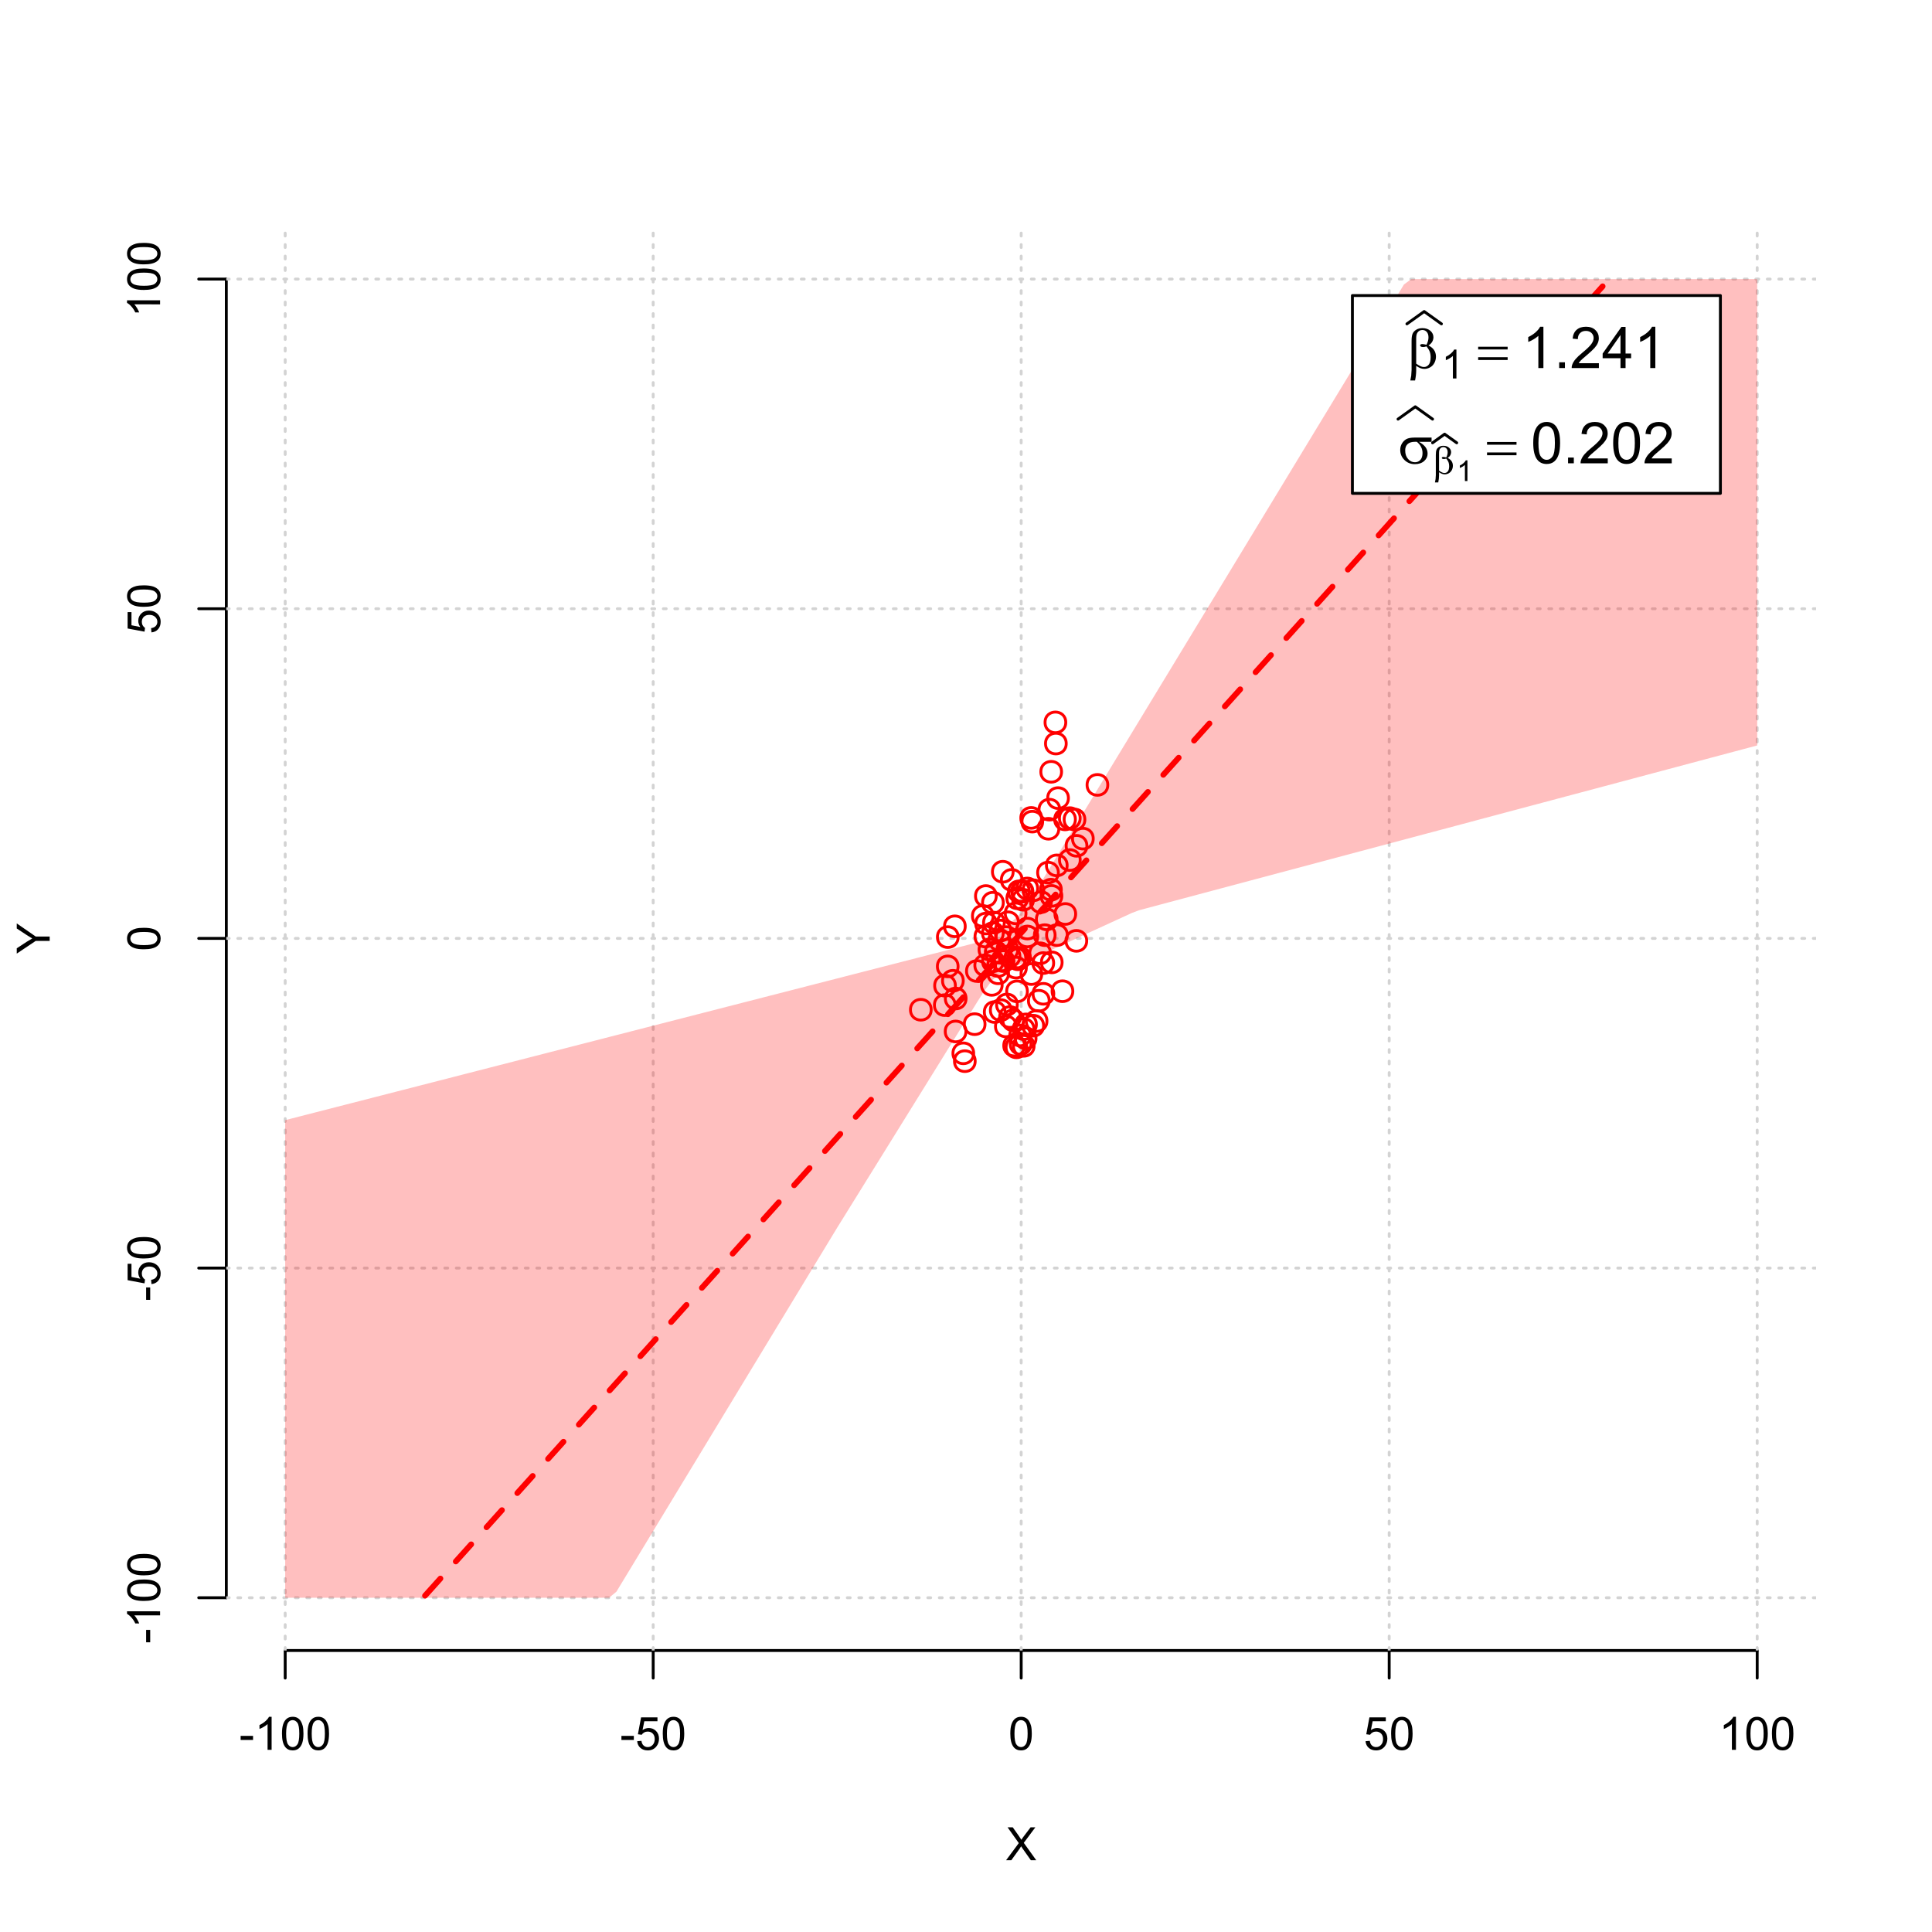 <?xml version="1.0" encoding="UTF-8"?>
<svg xmlns="http://www.w3.org/2000/svg" xmlns:xlink="http://www.w3.org/1999/xlink" width="504pt" height="504pt" viewBox="0 0 504 504" version="1.1">
<defs>
<g>
<symbol overflow="visible" id="glyph0-0">
<path style="stroke:none;" d="M 1.5 0 L 1.5 -7.5 L 7.5 -7.5 L 7.5 0 Z M 1.688 -0.188 L 7.312 -0.188 L 7.312 -7.312 L 1.688 -7.312 Z M 1.688 -0.188 "/>
</symbol>
<symbol overflow="visible" id="glyph0-1">
<path style="stroke:none;" d="M 0.055 0 L 3.375 -4.477 L 0.445 -8.59 L 1.797 -8.59 L 3.359 -6.387 C 3.68 -5.93 3.91 -5.578 4.047 -5.332 C 4.238 -5.645 4.465 -5.969 4.727 -6.312 L 6.457 -8.59 L 7.695 -8.59 L 4.676 -4.539 L 7.93 0 L 6.523 0 L 4.359 -3.062 C 4.238 -3.238 4.113 -3.43 3.984 -3.641 C 3.789 -3.324 3.652 -3.109 3.574 -2.992 L 1.418 0 Z M 0.055 0 "/>
</symbol>
<symbol overflow="visible" id="glyph0-2">
<path style="stroke:none;" d="M 0.383 -2.578 L 0.383 -3.641 L 3.621 -3.641 L 3.621 -2.578 Z M 0.383 -2.578 "/>
</symbol>
<symbol overflow="visible" id="glyph0-3">
<path style="stroke:none;" d="M 4.469 0 L 3.414 0 L 3.414 -6.719 C 3.16 -6.477 2.828 -6.234 2.414 -5.996 C 2 -5.75 1.629 -5.57 1.305 -5.449 L 1.305 -6.469 C 1.895 -6.742 2.41 -7.078 2.852 -7.477 C 3.293 -7.871 3.605 -8.254 3.789 -8.625 L 4.469 -8.625 Z M 4.469 0 "/>
</symbol>
<symbol overflow="visible" id="glyph0-4">
<path style="stroke:none;" d="M 0.5 -4.234 C 0.496 -5.246 0.602 -6.062 0.812 -6.688 C 1.02 -7.305 1.328 -7.785 1.742 -8.121 C 2.148 -8.457 2.668 -8.625 3.297 -8.625 C 3.758 -8.625 4.164 -8.531 4.512 -8.348 C 4.855 -8.16 5.141 -7.891 5.371 -7.543 C 5.594 -7.191 5.773 -6.766 5.906 -6.266 C 6.035 -5.762 6.098 -5.086 6.102 -4.234 C 6.098 -3.227 5.996 -2.414 5.789 -1.797 C 5.578 -1.176 5.266 -0.695 4.859 -0.359 C 4.445 -0.02 3.926 0.145 3.297 0.148 C 2.465 0.145 1.816 -0.148 1.348 -0.742 C 0.781 -1.457 0.496 -2.621 0.5 -4.234 Z M 1.582 -4.234 C 1.582 -2.824 1.746 -1.887 2.074 -1.418 C 2.402 -0.949 2.809 -0.715 3.297 -0.719 C 3.777 -0.715 4.184 -0.949 4.52 -1.422 C 4.848 -1.887 5.016 -2.824 5.016 -4.234 C 5.016 -5.648 4.848 -6.59 4.52 -7.055 C 4.184 -7.516 3.773 -7.746 3.289 -7.75 C 2.801 -7.746 2.414 -7.543 2.125 -7.137 C 1.762 -6.613 1.582 -5.645 1.582 -4.234 Z M 1.582 -4.234 "/>
</symbol>
<symbol overflow="visible" id="glyph0-5">
<path style="stroke:none;" d="M 0.5 -2.25 L 1.605 -2.344 C 1.684 -1.805 1.871 -1.398 2.176 -1.125 C 2.473 -0.852 2.836 -0.715 3.258 -0.719 C 3.766 -0.715 4.195 -0.906 4.547 -1.293 C 4.898 -1.672 5.074 -2.18 5.074 -2.82 C 5.074 -3.414 4.902 -3.891 4.566 -4.242 C 4.227 -4.59 3.785 -4.762 3.242 -4.766 C 2.898 -4.762 2.594 -4.684 2.32 -4.531 C 2.047 -4.375 1.832 -4.176 1.676 -3.93 L 0.688 -4.062 L 1.516 -8.473 L 5.789 -8.473 L 5.789 -7.465 L 2.359 -7.465 L 1.898 -5.156 C 2.414 -5.516 2.953 -5.695 3.523 -5.695 C 4.27 -5.695 4.902 -5.434 5.422 -4.914 C 5.934 -4.395 6.191 -3.727 6.195 -2.914 C 6.191 -2.133 5.965 -1.461 5.516 -0.898 C 4.961 -0.199 4.211 0.145 3.258 0.148 C 2.477 0.145 1.836 -0.07 1.344 -0.508 C 0.844 -0.941 0.562 -1.523 0.5 -2.25 Z M 0.5 -2.25 "/>
</symbol>
<symbol overflow="visible" id="glyph1-0">
<path style="stroke:none;" d="M 0 -1.5 L -7.5 -1.5 L -7.5 -7.5 L 0 -7.5 Z M -0.188 -1.688 L -0.188 -7.312 L -7.312 -7.312 L -7.312 -1.688 Z M -0.188 -1.688 "/>
</symbol>
<symbol overflow="visible" id="glyph1-1">
<path style="stroke:none;" d="M 0 -3.344 L -3.641 -3.348 L -8.59 -0.035 L -8.59 -1.418 L -6 -3.113 C -5.516 -3.422 -5.031 -3.715 -4.547 -3.984 C -4.992 -4.242 -5.496 -4.555 -6.062 -4.922 L -8.59 -6.586 L -8.59 -7.91 L -3.637 -4.484 L 0 -4.484 Z M 0 -3.344 "/>
</symbol>
<symbol overflow="visible" id="glyph1-2">
<path style="stroke:none;" d="M -2.578 -0.383 L -3.641 -0.383 L -3.641 -3.621 L -2.578 -3.621 Z M -2.578 -0.383 "/>
</symbol>
<symbol overflow="visible" id="glyph1-3">
<path style="stroke:none;" d="M 0 -4.469 L 0 -3.414 L -6.719 -3.418 C -6.477 -3.16 -6.234 -2.828 -5.996 -2.418 C -5.75 -2.004 -5.57 -1.633 -5.449 -1.309 L -6.469 -1.309 C -6.742 -1.895 -7.078 -2.41 -7.477 -2.852 C -7.871 -3.293 -8.254 -3.605 -8.625 -3.793 L -8.625 -4.473 Z M 0 -4.469 "/>
</symbol>
<symbol overflow="visible" id="glyph1-4">
<path style="stroke:none;" d="M -4.234 -0.5 C -5.246 -0.496 -6.062 -0.602 -6.688 -0.812 C -7.305 -1.02 -7.785 -1.328 -8.121 -1.742 C -8.457 -2.152 -8.625 -2.672 -8.625 -3.301 C -8.625 -3.758 -8.531 -4.164 -8.348 -4.512 C -8.16 -4.859 -7.891 -5.145 -7.543 -5.371 C -7.191 -5.594 -6.766 -5.773 -6.266 -5.906 C -5.762 -6.035 -5.086 -6.098 -4.234 -6.102 C -3.223 -6.098 -2.41 -5.996 -1.793 -5.789 C -1.176 -5.578 -0.695 -5.266 -0.359 -4.859 C -0.02 -4.445 0.145 -3.926 0.148 -3.297 C 0.145 -2.465 -0.148 -1.816 -0.742 -1.348 C -1.457 -0.781 -2.621 -0.496 -4.234 -0.5 Z M -4.234 -1.582 C -2.824 -1.582 -1.887 -1.746 -1.418 -2.074 C -0.949 -2.402 -0.715 -2.809 -0.719 -3.297 C -0.715 -3.777 -0.949 -4.184 -1.422 -4.52 C -1.887 -4.848 -2.824 -5.016 -4.234 -5.016 C -5.648 -5.016 -6.59 -4.848 -7.055 -4.52 C -7.516 -4.188 -7.746 -3.777 -7.75 -3.289 C -7.746 -2.801 -7.543 -2.414 -7.137 -2.129 C -6.613 -1.762 -5.645 -1.582 -4.234 -1.582 Z M -4.234 -1.582 "/>
</symbol>
<symbol overflow="visible" id="glyph1-5">
<path style="stroke:none;" d="M -2.25 -0.5 L -2.344 -1.605 C -1.805 -1.684 -1.398 -1.871 -1.125 -2.176 C -0.852 -2.473 -0.715 -2.836 -0.719 -3.258 C -0.715 -3.766 -0.906 -4.195 -1.293 -4.547 C -1.672 -4.898 -2.18 -5.074 -2.816 -5.074 C -3.414 -5.074 -3.891 -4.902 -4.242 -4.566 C -4.59 -4.227 -4.762 -3.785 -4.766 -3.242 C -4.762 -2.898 -4.684 -2.594 -4.531 -2.32 C -4.375 -2.047 -4.176 -1.832 -3.93 -1.676 L -4.062 -0.688 L -8.473 -1.52 L -8.473 -5.789 L -7.465 -5.789 L -7.465 -2.363 L -5.156 -1.898 C -5.516 -2.414 -5.695 -2.953 -5.695 -3.523 C -5.695 -4.27 -5.434 -4.902 -4.914 -5.422 C -4.395 -5.934 -3.727 -6.191 -2.91 -6.195 C -2.133 -6.191 -1.461 -5.965 -0.895 -5.516 C -0.199 -4.961 0.145 -4.211 0.148 -3.258 C 0.145 -2.477 -0.07 -1.836 -0.508 -1.344 C -0.941 -0.848 -1.523 -0.566 -2.25 -0.5 Z M -2.25 -0.5 "/>
</symbol>
<symbol overflow="visible" id="glyph2-0">
<path style="stroke:none;" d="M 0.754 0 L 0.754 -9.375 L 8.254 -9.375 L 8.254 0 Z M 0.988 -0.234 L 8.02 -0.234 L 8.02 -9.141 L 0.988 -9.141 Z M 0.988 -0.234 "/>
</symbol>
<symbol overflow="visible" id="glyph2-1">
<path style="stroke:none;" d="M 2.418 -0.57 L 2.418 0.668 C 2.414 1.457 2.316 2.312 2.125 3.238 L 0.887 3.238 C 1.016 2.629 1.094 2.215 1.121 2 C 1.18 1.312 1.211 0.812 1.215 0.5 L 1.215 -6.988 C 1.211 -7.859 1.297 -8.508 1.473 -8.93 C 1.645 -9.352 1.957 -9.703 2.41 -9.988 C 2.859 -10.27 3.402 -10.41 4.035 -10.414 C 4.906 -10.41 5.605 -10.176 6.129 -9.711 C 6.652 -9.238 6.914 -8.684 6.914 -8.043 C 6.914 -7.625 6.805 -7.23 6.594 -6.855 C 6.379 -6.48 6.051 -6.156 5.609 -5.891 C 6.914 -5.262 7.57 -4.289 7.574 -2.973 C 7.57 -2.383 7.434 -1.836 7.164 -1.332 C 6.887 -0.82 6.512 -0.434 6.035 -0.172 C 5.555 0.094 5.059 0.223 4.555 0.227 C 4.227 0.223 3.906 0.168 3.586 0.059 C 3.266 -0.051 2.875 -0.258 2.418 -0.57 Z M 2.418 -1.148 C 2.891 -0.816 3.305 -0.578 3.656 -0.434 C 3.918 -0.324 4.18 -0.27 4.445 -0.27 C 4.938 -0.27 5.352 -0.473 5.688 -0.879 C 6.02 -1.285 6.188 -1.93 6.188 -2.82 C 6.188 -3.375 6.105 -3.863 5.949 -4.281 C 5.785 -4.695 5.508 -5.152 5.113 -5.656 C 4.773 -5.539 4.484 -5.484 4.242 -5.484 C 3.945 -5.484 3.738 -5.527 3.621 -5.617 C 3.5 -5.703 3.438 -5.797 3.441 -5.902 C 3.438 -5.992 3.484 -6.078 3.578 -6.152 C 3.668 -6.223 3.816 -6.258 4.027 -6.262 C 4.262 -6.258 4.625 -6.195 5.113 -6.07 C 5.453 -6.75 5.625 -7.391 5.625 -8 C 5.625 -8.609 5.473 -9.086 5.172 -9.426 C 4.867 -9.758 4.492 -9.926 4.043 -9.93 C 3.477 -9.926 3.035 -9.688 2.727 -9.215 C 2.516 -8.895 2.414 -8.383 2.418 -7.684 Z M 2.418 -1.148 "/>
</symbol>
<symbol overflow="visible" id="glyph2-2">
<path style="stroke:none;" d="M 0.27 -5.559 L 7.961 -5.559 L 7.961 -4.848 L 0.27 -4.848 Z M 0.27 -2.828 L 7.961 -2.828 L 7.961 -2.102 L 0.27 -2.102 Z M 0.27 -2.828 "/>
</symbol>
<symbol overflow="visible" id="glyph2-3">
<path style="stroke:none;" d="M 8.746 -5.602 L 5.465 -5.602 C 6.199 -5.191 6.758 -4.734 7.141 -4.238 C 7.52 -3.738 7.711 -3.164 7.711 -2.512 C 7.711 -1.758 7.406 -1.113 6.801 -0.578 C 6.195 -0.043 5.387 0.223 4.371 0.227 C 3.301 0.223 2.398 -0.137 1.668 -0.863 C 0.934 -1.59 0.566 -2.469 0.57 -3.5 C 0.566 -4.117 0.723 -4.68 1.031 -5.184 C 1.336 -5.688 1.723 -6.066 2.199 -6.324 C 2.668 -6.578 3.391 -6.707 4.367 -6.711 L 8.746 -6.711 Z M 4.914 -5.602 C 4.707 -5.605 4.551 -5.605 4.445 -5.609 C 3.566 -5.605 2.918 -5.41 2.5 -5.023 C 2.074 -4.629 1.863 -4.078 1.867 -3.367 C 1.863 -2.434 2.113 -1.684 2.621 -1.117 C 3.121 -0.551 3.719 -0.27 4.41 -0.27 C 4.984 -0.27 5.457 -0.473 5.828 -0.887 C 6.199 -1.297 6.387 -1.895 6.387 -2.672 C 6.387 -3.797 5.895 -4.773 4.914 -5.602 Z M 4.914 -5.602 "/>
</symbol>
<symbol overflow="visible" id="glyph3-0">
<path style="stroke:none;" d="M 1.312 0 L 1.312 -6.562 L 6.562 -6.562 L 6.562 0 Z M 1.477 -0.164 L 6.398 -0.164 L 6.398 -6.398 L 1.477 -6.398 Z M 1.477 -0.164 "/>
</symbol>
<symbol overflow="visible" id="glyph3-1">
<path style="stroke:none;" d="M 3.91 0 L 2.988 0 L 2.988 -5.879 C 2.766 -5.664 2.473 -5.453 2.113 -5.242 C 1.75 -5.027 1.426 -4.871 1.145 -4.77 L 1.145 -5.66 C 1.656 -5.902 2.109 -6.195 2.496 -6.539 C 2.883 -6.883 3.156 -7.219 3.316 -7.547 L 3.91 -7.547 Z M 3.91 0 "/>
</symbol>
<symbol overflow="visible" id="glyph4-0">
<path style="stroke:none;" d="M 1.875 0 L 1.875 -9.375 L 9.375 -9.375 L 9.375 0 Z M 2.109 -0.234 L 9.141 -0.234 L 9.141 -9.141 L 2.109 -9.141 Z M 2.109 -0.234 "/>
</symbol>
<symbol overflow="visible" id="glyph4-1">
<path style="stroke:none;" d="M 5.59 0 L 4.27 0 L 4.27 -8.402 C 3.949 -8.098 3.531 -7.793 3.02 -7.492 C 2.504 -7.188 2.043 -6.961 1.633 -6.812 L 1.633 -8.086 C 2.367 -8.43 3.012 -8.848 3.566 -9.344 C 4.117 -9.836 4.508 -10.316 4.738 -10.781 L 5.59 -10.781 Z M 5.59 0 "/>
</symbol>
<symbol overflow="visible" id="glyph4-2">
<path style="stroke:none;" d="M 1.363 0 L 1.363 -1.5 L 2.863 -1.5 L 2.863 0 Z M 1.363 0 "/>
</symbol>
<symbol overflow="visible" id="glyph4-3">
<path style="stroke:none;" d="M 7.551 -1.266 L 7.551 0 L 0.453 0 C 0.438 -0.316 0.492 -0.621 0.609 -0.914 C 0.789 -1.398 1.078 -1.875 1.477 -2.344 C 1.875 -2.812 2.449 -3.352 3.199 -3.969 C 4.367 -4.922 5.156 -5.68 5.566 -6.242 C 5.973 -6.797 6.176 -7.328 6.18 -7.828 C 6.176 -8.352 5.988 -8.793 5.621 -9.152 C 5.246 -9.512 4.762 -9.691 4.16 -9.691 C 3.523 -9.691 3.016 -9.5 2.637 -9.117 C 2.254 -8.734 2.059 -8.207 2.059 -7.535 L 0.703 -7.676 C 0.797 -8.684 1.145 -9.453 1.75 -9.984 C 2.355 -10.516 3.168 -10.781 4.188 -10.781 C 5.215 -10.781 6.031 -10.492 6.633 -9.922 C 7.234 -9.348 7.535 -8.641 7.535 -7.801 C 7.535 -7.367 7.445 -6.945 7.27 -6.531 C 7.094 -6.113 6.801 -5.676 6.395 -5.223 C 5.984 -4.762 5.309 -4.133 4.367 -3.332 C 3.57 -2.664 3.062 -2.215 2.84 -1.98 C 2.613 -1.742 2.43 -1.504 2.285 -1.266 Z M 7.551 -1.266 "/>
</symbol>
<symbol overflow="visible" id="glyph4-4">
<path style="stroke:none;" d="M 4.848 0 L 4.848 -2.57 L 0.191 -2.57 L 0.191 -3.781 L 5.09 -10.738 L 6.168 -10.738 L 6.168 -3.781 L 7.617 -3.781 L 7.617 -2.57 L 6.168 -2.57 L 6.168 0 Z M 4.848 -3.781 L 4.848 -8.621 L 1.488 -3.781 Z M 4.848 -3.781 "/>
</symbol>
<symbol overflow="visible" id="glyph4-5">
<path style="stroke:none;" d="M 0.621 -5.297 C 0.621 -6.562 0.75 -7.582 1.012 -8.359 C 1.273 -9.133 1.664 -9.73 2.18 -10.152 C 2.695 -10.57 3.344 -10.781 4.125 -10.781 C 4.699 -10.781 5.203 -10.664 5.641 -10.434 C 6.074 -10.199 6.434 -9.863 6.715 -9.43 C 6.996 -8.988 7.219 -8.457 7.383 -7.832 C 7.543 -7.203 7.621 -6.359 7.625 -5.297 C 7.621 -4.035 7.492 -3.016 7.234 -2.246 C 6.973 -1.469 6.586 -0.871 6.074 -0.449 C 5.559 -0.027 4.91 0.18 4.125 0.184 C 3.086 0.18 2.27 -0.188 1.684 -0.93 C 0.973 -1.82 0.621 -3.277 0.621 -5.297 Z M 1.977 -5.297 C 1.973 -3.531 2.18 -2.355 2.594 -1.777 C 3.004 -1.191 3.516 -0.902 4.125 -0.902 C 4.727 -0.902 5.234 -1.195 5.648 -1.781 C 6.062 -2.367 6.27 -3.539 6.27 -5.297 C 6.27 -7.062 6.062 -8.234 5.648 -8.816 C 5.234 -9.398 4.719 -9.691 4.109 -9.691 C 3.5 -9.691 3.02 -9.434 2.66 -8.922 C 2.203 -8.262 1.973 -7.055 1.977 -5.297 Z M 1.977 -5.297 "/>
</symbol>
<symbol overflow="visible" id="glyph5-0">
<path style="stroke:none;" d="M 0.527 0 L 0.527 -6.562 L 5.777 -6.562 L 5.777 0 Z M 0.691 -0.164 L 5.613 -0.164 L 5.613 -6.398 L 0.691 -6.398 Z M 0.691 -0.164 "/>
</symbol>
<symbol overflow="visible" id="glyph5-1">
<path style="stroke:none;" d="M 1.691 -0.398 L 1.691 0.465 C 1.688 1.016 1.621 1.617 1.488 2.266 L 0.621 2.266 C 0.711 1.84 0.766 1.551 0.785 1.398 C 0.828 0.918 0.848 0.566 0.852 0.348 L 0.852 -4.891 C 0.848 -5.5 0.91 -5.953 1.031 -6.25 C 1.152 -6.543 1.371 -6.789 1.688 -6.992 C 2.004 -7.188 2.383 -7.289 2.824 -7.289 C 3.434 -7.289 3.922 -7.125 4.289 -6.797 C 4.656 -6.469 4.84 -6.078 4.84 -5.629 C 4.84 -5.336 4.766 -5.059 4.617 -4.801 C 4.469 -4.535 4.238 -4.309 3.926 -4.121 C 4.84 -3.68 5.297 -3 5.301 -2.082 C 5.297 -1.668 5.199 -1.285 5.012 -0.93 C 4.816 -0.574 4.555 -0.305 4.223 -0.117 C 3.887 0.066 3.543 0.156 3.188 0.16 C 2.957 0.156 2.73 0.117 2.508 0.039 C 2.281 -0.039 2.008 -0.184 1.691 -0.398 Z M 1.691 -0.805 C 2.02 -0.57 2.309 -0.402 2.559 -0.301 C 2.742 -0.223 2.926 -0.188 3.113 -0.191 C 3.453 -0.188 3.742 -0.328 3.98 -0.617 C 4.211 -0.898 4.328 -1.352 4.332 -1.973 C 4.328 -2.359 4.273 -2.699 4.164 -2.996 C 4.051 -3.285 3.855 -3.605 3.578 -3.957 C 3.34 -3.875 3.137 -3.836 2.969 -3.84 C 2.762 -3.836 2.617 -3.867 2.535 -3.93 C 2.449 -3.988 2.406 -4.055 2.41 -4.133 C 2.406 -4.195 2.441 -4.254 2.508 -4.305 C 2.57 -4.355 2.672 -4.383 2.82 -4.383 C 2.984 -4.383 3.238 -4.336 3.578 -4.25 C 3.816 -4.719 3.938 -5.168 3.938 -5.598 C 3.938 -6.027 3.828 -6.363 3.617 -6.598 C 3.402 -6.832 3.141 -6.949 2.828 -6.953 C 2.43 -6.949 2.121 -6.781 1.906 -6.449 C 1.758 -6.227 1.688 -5.871 1.691 -5.379 Z M 1.691 -0.805 "/>
</symbol>
<symbol overflow="visible" id="glyph6-0">
<path style="stroke:none;" d="M 0.938 0 L 0.938 -4.688 L 4.688 -4.688 L 4.688 0 Z M 1.055 -0.117 L 4.57 -0.117 L 4.57 -4.57 L 1.055 -4.57 Z M 1.055 -0.117 "/>
</symbol>
<symbol overflow="visible" id="glyph6-1">
<path style="stroke:none;" d="M 2.793 0 L 2.137 0 L 2.137 -4.199 C 1.977 -4.047 1.77 -3.895 1.512 -3.746 C 1.254 -3.59 1.02 -3.477 0.816 -3.406 L 0.816 -4.043 C 1.184 -4.215 1.508 -4.422 1.781 -4.672 C 2.055 -4.914 2.25 -5.156 2.371 -5.391 L 2.793 -5.391 Z M 2.793 0 "/>
</symbol>
</g>
<clipPath id="clip1">
  <path d="M 74 59.039 L 75 59.039 L 75 430.559 L 74 430.559 Z M 74 59.039 "/>
</clipPath>
<clipPath id="clip2">
  <path d="M 170 59.039 L 171 59.039 L 171 430.559 L 170 430.559 Z M 170 59.039 "/>
</clipPath>
<clipPath id="clip3">
  <path d="M 266 59.039 L 267 59.039 L 267 430.559 L 266 430.559 Z M 266 59.039 "/>
</clipPath>
<clipPath id="clip4">
  <path d="M 362 59.039 L 363 59.039 L 363 430.559 L 362 430.559 Z M 362 59.039 "/>
</clipPath>
<clipPath id="clip5">
  <path d="M 458 59.039 L 459 59.039 L 459 430.559 L 458 430.559 Z M 458 59.039 "/>
</clipPath>
<clipPath id="clip6">
  <path d="M 59.039 416 L 473.758 416 L 473.758 418 L 59.039 418 Z M 59.039 416 "/>
</clipPath>
<clipPath id="clip7">
  <path d="M 59.039 330 L 473.758 330 L 473.758 332 L 59.039 332 Z M 59.039 330 "/>
</clipPath>
<clipPath id="clip8">
  <path d="M 59.039 244 L 473.758 244 L 473.758 246 L 59.039 246 Z M 59.039 244 "/>
</clipPath>
<clipPath id="clip9">
  <path d="M 59.039 158 L 473.758 158 L 473.758 160 L 59.039 160 Z M 59.039 158 "/>
</clipPath>
<clipPath id="clip10">
  <path d="M 59.039 72 L 473.758 72 L 473.758 74 L 59.039 74 Z M 59.039 72 "/>
</clipPath>
</defs>
<g id="surface1741">
<rect x="0" y="0" width="504" height="504" style="fill:rgb(100%,100%,100%);fill-opacity:1;stroke:none;"/>
<g style="fill:rgb(0%,0%,0%);fill-opacity:1;">
  <use xlink:href="#glyph0-1" x="262.398" y="485.281"/>
</g>
<g style="fill:rgb(0%,0%,0%);fill-opacity:1;">
  <use xlink:href="#glyph1-1" x="12.961" y="248.801"/>
</g>
<path style="fill:none;stroke-width:0.75;stroke-linecap:round;stroke-linejoin:round;stroke:rgb(0%,0%,0%);stroke-opacity:1;stroke-miterlimit:10;" d="M 74.398 430.559 L 458.398 430.559 "/>
<path style="fill:none;stroke-width:0.75;stroke-linecap:round;stroke-linejoin:round;stroke:rgb(0%,0%,0%);stroke-opacity:1;stroke-miterlimit:10;" d="M 74.398 430.559 L 74.398 437.762 "/>
<path style="fill:none;stroke-width:0.75;stroke-linecap:round;stroke-linejoin:round;stroke:rgb(0%,0%,0%);stroke-opacity:1;stroke-miterlimit:10;" d="M 170.398 430.559 L 170.398 437.762 "/>
<path style="fill:none;stroke-width:0.75;stroke-linecap:round;stroke-linejoin:round;stroke:rgb(0%,0%,0%);stroke-opacity:1;stroke-miterlimit:10;" d="M 266.398 430.559 L 266.398 437.762 "/>
<path style="fill:none;stroke-width:0.75;stroke-linecap:round;stroke-linejoin:round;stroke:rgb(0%,0%,0%);stroke-opacity:1;stroke-miterlimit:10;" d="M 362.398 430.559 L 362.398 437.762 "/>
<path style="fill:none;stroke-width:0.75;stroke-linecap:round;stroke-linejoin:round;stroke:rgb(0%,0%,0%);stroke-opacity:1;stroke-miterlimit:10;" d="M 458.398 430.559 L 458.398 437.762 "/>
<g style="fill:rgb(0%,0%,0%);fill-opacity:1;">
  <use xlink:href="#glyph0-2" x="62.391" y="456.48"/>
  <use xlink:href="#glyph0-3" x="66.387" y="456.48"/>
  <use xlink:href="#glyph0-4" x="73.061" y="456.48"/>
  <use xlink:href="#glyph0-4" x="79.734" y="456.48"/>
</g>
<g style="fill:rgb(0%,0%,0%);fill-opacity:1;">
  <use xlink:href="#glyph0-2" x="161.727" y="456.48"/>
  <use xlink:href="#glyph0-5" x="165.723" y="456.48"/>
  <use xlink:href="#glyph0-4" x="172.396" y="456.48"/>
</g>
<g style="fill:rgb(0%,0%,0%);fill-opacity:1;">
  <use xlink:href="#glyph0-4" x="263.062" y="456.48"/>
</g>
<g style="fill:rgb(0%,0%,0%);fill-opacity:1;">
  <use xlink:href="#glyph0-5" x="355.727" y="456.48"/>
  <use xlink:href="#glyph0-4" x="362.4" y="456.48"/>
</g>
<g style="fill:rgb(0%,0%,0%);fill-opacity:1;">
  <use xlink:href="#glyph0-3" x="448.387" y="456.48"/>
  <use xlink:href="#glyph0-4" x="455.061" y="456.48"/>
  <use xlink:href="#glyph0-4" x="461.734" y="456.48"/>
</g>
<path style="fill:none;stroke-width:0.75;stroke-linecap:round;stroke-linejoin:round;stroke:rgb(0%,0%,0%);stroke-opacity:1;stroke-miterlimit:10;" d="M 59.039 416.801 L 59.039 72.801 "/>
<path style="fill:none;stroke-width:0.75;stroke-linecap:round;stroke-linejoin:round;stroke:rgb(0%,0%,0%);stroke-opacity:1;stroke-miterlimit:10;" d="M 59.039 416.801 L 51.84 416.801 "/>
<path style="fill:none;stroke-width:0.75;stroke-linecap:round;stroke-linejoin:round;stroke:rgb(0%,0%,0%);stroke-opacity:1;stroke-miterlimit:10;" d="M 59.039 330.801 L 51.84 330.801 "/>
<path style="fill:none;stroke-width:0.75;stroke-linecap:round;stroke-linejoin:round;stroke:rgb(0%,0%,0%);stroke-opacity:1;stroke-miterlimit:10;" d="M 59.039 244.801 L 51.84 244.801 "/>
<path style="fill:none;stroke-width:0.75;stroke-linecap:round;stroke-linejoin:round;stroke:rgb(0%,0%,0%);stroke-opacity:1;stroke-miterlimit:10;" d="M 59.039 158.801 L 51.84 158.801 "/>
<path style="fill:none;stroke-width:0.75;stroke-linecap:round;stroke-linejoin:round;stroke:rgb(0%,0%,0%);stroke-opacity:1;stroke-miterlimit:10;" d="M 59.039 72.801 L 51.84 72.801 "/>
<g style="fill:rgb(0%,0%,0%);fill-opacity:1;">
  <use xlink:href="#glyph1-2" x="41.762" y="428.809"/>
  <use xlink:href="#glyph1-3" x="41.762" y="424.812"/>
  <use xlink:href="#glyph1-4" x="41.762" y="418.139"/>
  <use xlink:href="#glyph1-4" x="41.762" y="411.465"/>
</g>
<g style="fill:rgb(0%,0%,0%);fill-opacity:1;">
  <use xlink:href="#glyph1-2" x="41.762" y="339.473"/>
  <use xlink:href="#glyph1-5" x="41.762" y="335.477"/>
  <use xlink:href="#glyph1-4" x="41.762" y="328.803"/>
</g>
<g style="fill:rgb(0%,0%,0%);fill-opacity:1;">
  <use xlink:href="#glyph1-4" x="41.762" y="248.137"/>
</g>
<g style="fill:rgb(0%,0%,0%);fill-opacity:1;">
  <use xlink:href="#glyph1-5" x="41.762" y="165.473"/>
  <use xlink:href="#glyph1-4" x="41.762" y="158.799"/>
</g>
<g style="fill:rgb(0%,0%,0%);fill-opacity:1;">
  <use xlink:href="#glyph1-3" x="41.762" y="82.812"/>
  <use xlink:href="#glyph1-4" x="41.762" y="76.139"/>
  <use xlink:href="#glyph1-4" x="41.762" y="69.465"/>
</g>
<g clip-path="url(#clip1)" clip-rule="nonzero">
<path style="fill:none;stroke-width:0.75;stroke-linecap:round;stroke-linejoin:round;stroke:rgb(82.745%,82.745%,82.745%);stroke-opacity:1;stroke-dasharray:0.75,2.25;stroke-miterlimit:10;" d="M 74.398 430.559 L 74.398 59.039 "/>
</g>
<g clip-path="url(#clip2)" clip-rule="nonzero">
<path style="fill:none;stroke-width:0.75;stroke-linecap:round;stroke-linejoin:round;stroke:rgb(82.745%,82.745%,82.745%);stroke-opacity:1;stroke-dasharray:0.75,2.25;stroke-miterlimit:10;" d="M 170.398 430.559 L 170.398 59.039 "/>
</g>
<g clip-path="url(#clip3)" clip-rule="nonzero">
<path style="fill:none;stroke-width:0.75;stroke-linecap:round;stroke-linejoin:round;stroke:rgb(82.745%,82.745%,82.745%);stroke-opacity:1;stroke-dasharray:0.75,2.25;stroke-miterlimit:10;" d="M 266.398 430.559 L 266.398 59.039 "/>
</g>
<g clip-path="url(#clip4)" clip-rule="nonzero">
<path style="fill:none;stroke-width:0.75;stroke-linecap:round;stroke-linejoin:round;stroke:rgb(82.745%,82.745%,82.745%);stroke-opacity:1;stroke-dasharray:0.75,2.25;stroke-miterlimit:10;" d="M 362.398 430.559 L 362.398 59.039 "/>
</g>
<g clip-path="url(#clip5)" clip-rule="nonzero">
<path style="fill:none;stroke-width:0.75;stroke-linecap:round;stroke-linejoin:round;stroke:rgb(82.745%,82.745%,82.745%);stroke-opacity:1;stroke-dasharray:0.75,2.25;stroke-miterlimit:10;" d="M 458.398 430.559 L 458.398 59.039 "/>
</g>
<g clip-path="url(#clip6)" clip-rule="nonzero">
<path style="fill:none;stroke-width:0.75;stroke-linecap:round;stroke-linejoin:round;stroke:rgb(82.745%,82.745%,82.745%);stroke-opacity:1;stroke-dasharray:0.75,2.25;stroke-miterlimit:10;" d="M 59.039 416.801 L 473.762 416.801 "/>
</g>
<g clip-path="url(#clip7)" clip-rule="nonzero">
<path style="fill:none;stroke-width:0.75;stroke-linecap:round;stroke-linejoin:round;stroke:rgb(82.745%,82.745%,82.745%);stroke-opacity:1;stroke-dasharray:0.75,2.25;stroke-miterlimit:10;" d="M 59.039 330.801 L 473.762 330.801 "/>
</g>
<g clip-path="url(#clip8)" clip-rule="nonzero">
<path style="fill:none;stroke-width:0.75;stroke-linecap:round;stroke-linejoin:round;stroke:rgb(82.745%,82.745%,82.745%);stroke-opacity:1;stroke-dasharray:0.75,2.25;stroke-miterlimit:10;" d="M 59.039 244.801 L 473.762 244.801 "/>
</g>
<g clip-path="url(#clip9)" clip-rule="nonzero">
<path style="fill:none;stroke-width:0.75;stroke-linecap:round;stroke-linejoin:round;stroke:rgb(82.745%,82.745%,82.745%);stroke-opacity:1;stroke-dasharray:0.75,2.25;stroke-miterlimit:10;" d="M 59.039 158.801 L 473.762 158.801 "/>
</g>
<g clip-path="url(#clip10)" clip-rule="nonzero">
<path style="fill:none;stroke-width:0.75;stroke-linecap:round;stroke-linejoin:round;stroke:rgb(82.745%,82.745%,82.745%);stroke-opacity:1;stroke-dasharray:0.75,2.25;stroke-miterlimit:10;" d="M 59.039 72.801 L 473.762 72.801 "/>
</g>
<path style=" stroke:none;fill-rule:nonzero;fill:rgb(100%,0%,0%);fill-opacity:0.251;" d="M 74.398 341.508 L 74.398 292.215 L 76.32 291.723 L 78.238 291.227 L 80.16 290.734 L 82.078 290.242 L 85.922 289.258 L 87.84 288.762 L 89.762 288.27 L 91.68 287.777 L 93.602 287.285 L 95.52 286.793 L 97.441 286.297 L 99.359 285.805 L 101.281 285.312 L 103.199 284.82 L 105.121 284.328 L 107.039 283.836 L 108.961 283.34 L 110.879 282.848 L 112.801 282.355 L 114.719 281.863 L 116.641 281.371 L 118.559 280.875 L 120.48 280.383 L 122.398 279.891 L 124.32 279.398 L 126.238 278.906 L 128.16 278.41 L 130.078 277.918 L 133.922 276.934 L 135.84 276.441 L 137.762 275.949 L 139.68 275.453 L 141.602 274.961 L 143.52 274.469 L 145.441 273.977 L 147.359 273.484 L 149.281 272.988 L 151.199 272.496 L 153.121 272.004 L 155.039 271.512 L 156.961 271.02 L 158.879 270.523 L 160.801 270.031 L 162.719 269.539 L 164.641 269.047 L 166.559 268.555 L 168.48 268.062 L 170.398 267.566 L 172.32 267.074 L 174.238 266.582 L 176.16 266.09 L 178.078 265.598 L 180 265.102 L 181.922 264.609 L 183.84 264.117 L 185.762 263.625 L 187.68 263.133 L 189.602 262.637 L 191.52 262.145 L 193.441 261.652 L 195.359 261.16 L 197.281 260.668 L 199.199 260.172 L 201.121 259.68 L 203.039 259.188 L 204.961 258.695 L 206.879 258.203 L 208.801 257.711 L 210.719 257.215 L 212.641 256.723 L 214.559 256.23 L 216.48 255.738 L 218.398 255.246 L 220.32 254.75 L 222.238 254.258 L 224.16 253.766 L 226.078 253.273 L 228 252.781 L 229.922 252.285 L 231.84 251.793 L 233.762 251.301 L 235.68 250.809 L 237.602 250.316 L 239.52 249.824 L 241.441 249.328 L 243.359 248.836 L 245.281 248.344 L 247.199 247.852 L 249.121 247.359 L 251.039 246.863 L 252.961 246.371 L 254.879 245.879 L 256.801 245.387 L 258.719 244.379 L 260.641 243.109 L 262.559 241.668 L 264.48 239.965 L 266.398 238.133 L 268.32 235.301 L 270.238 232.398 L 272.16 229.234 L 274.078 226.07 L 276 222.906 L 277.922 219.746 L 279.84 216.582 L 281.762 213.418 L 283.68 210.254 L 285.602 207.09 L 287.52 203.926 L 289.441 200.762 L 291.359 197.602 L 293.281 194.438 L 295.199 191.273 L 297.121 188.109 L 299.039 184.945 L 300.961 181.781 L 302.879 178.617 L 304.801 175.457 L 306.719 172.293 L 308.641 169.129 L 310.559 165.965 L 312.48 162.801 L 314.398 159.637 L 316.32 156.473 L 318.238 153.312 L 320.16 150.148 L 322.078 146.984 L 325.922 140.656 L 327.84 137.492 L 329.762 134.328 L 331.68 131.168 L 333.602 128.004 L 335.52 124.84 L 337.441 121.676 L 339.359 118.512 L 341.281 115.348 L 343.199 112.184 L 345.121 109.023 L 347.039 105.859 L 348.961 102.695 L 350.879 99.531 L 352.801 96.367 L 354.719 93.203 L 356.641 90.039 L 358.559 86.879 L 360.48 83.715 L 362.398 80.551 L 364.32 77.387 L 366.238 74.223 L 368.16 72.801 L 458.398 72.801 L 458.398 194.465 L 456.48 194.977 L 454.559 195.488 L 452.641 196 L 450.719 196.512 L 448.801 197.023 L 446.879 197.535 L 444.961 198.047 L 443.039 198.559 L 441.121 199.07 L 439.199 199.582 L 437.281 200.094 L 435.359 200.605 L 433.441 201.117 L 431.52 201.629 L 429.602 202.141 L 427.68 202.652 L 425.762 203.168 L 423.84 203.68 L 421.922 204.191 L 418.078 205.215 L 416.16 205.727 L 414.238 206.238 L 412.32 206.75 L 410.398 207.262 L 408.48 207.773 L 406.559 208.285 L 404.641 208.797 L 402.719 209.309 L 400.801 209.82 L 398.879 210.332 L 396.961 210.844 L 395.039 211.355 L 393.121 211.867 L 391.199 212.379 L 389.281 212.891 L 387.359 213.402 L 385.441 213.914 L 383.52 214.43 L 381.602 214.941 L 379.68 215.453 L 377.762 215.965 L 375.84 216.477 L 373.922 216.988 L 370.078 218.012 L 368.16 218.523 L 366.238 219.035 L 364.32 219.547 L 362.398 220.059 L 360.48 220.57 L 358.559 221.082 L 356.641 221.594 L 354.719 222.105 L 352.801 222.617 L 350.879 223.129 L 348.961 223.641 L 347.039 224.152 L 345.121 224.664 L 343.199 225.176 L 341.281 225.691 L 339.359 226.203 L 337.441 226.715 L 335.52 227.227 L 333.602 227.738 L 331.68 228.25 L 329.762 228.762 L 327.84 229.273 L 325.922 229.785 L 322.078 230.809 L 320.16 231.32 L 318.238 231.832 L 316.32 232.344 L 314.398 232.855 L 312.48 233.367 L 310.559 233.879 L 308.641 234.391 L 306.719 234.902 L 304.801 235.414 L 302.879 235.926 L 300.961 236.438 L 299.039 236.953 L 297.121 237.465 L 295.199 238.195 L 293.281 239.078 L 291.359 239.957 L 289.441 240.84 L 287.52 241.723 L 285.602 242.602 L 283.68 243.484 L 281.762 244.367 L 279.84 245.246 L 277.922 246.129 L 276 247.008 L 274.078 247.891 L 272.16 248.773 L 270.238 249.652 L 268.32 250.535 L 266.398 251.418 L 264.48 252.297 L 262.559 253.18 L 260.641 254.062 L 258.719 255.84 L 256.801 258.438 L 254.879 261.461 L 252.961 264.559 L 251.039 267.652 L 249.121 270.746 L 247.199 273.84 L 245.281 276.934 L 243.359 280.031 L 241.441 283.125 L 239.52 286.219 L 237.602 289.312 L 235.68 292.406 L 233.762 295.504 L 231.84 298.598 L 229.922 301.691 L 226.078 307.879 L 224.16 310.977 L 222.238 314.07 L 220.32 317.164 L 218.398 320.258 L 216.48 323.418 L 214.559 326.586 L 212.641 329.75 L 210.719 332.918 L 208.801 336.082 L 206.879 339.25 L 204.961 342.414 L 203.039 345.578 L 201.121 348.746 L 199.199 351.91 L 197.281 355.078 L 195.359 358.242 L 193.441 361.406 L 191.52 364.574 L 189.602 367.738 L 187.68 370.906 L 185.762 374.07 L 183.84 377.238 L 181.922 380.402 L 180 383.566 L 178.078 386.734 L 176.16 389.898 L 174.238 393.066 L 172.32 396.23 L 170.398 399.398 L 168.48 402.562 L 166.559 405.727 L 164.641 408.895 L 162.719 412.059 L 160.801 415.227 L 158.879 416.801 L 74.398 416.801 Z M 74.398 341.508 "/>
<path style="fill:none;stroke-width:0.75;stroke-linecap:round;stroke-linejoin:round;stroke:rgb(100%,0%,0%);stroke-opacity:1;stroke-miterlimit:10;" d="M 281.797 224.359 C 281.797 227.961 276.395 227.961 276.395 224.359 C 276.395 220.762 281.797 220.762 281.797 224.359 "/>
<path style="fill:none;stroke-width:0.75;stroke-linecap:round;stroke-linejoin:round;stroke:rgb(100%,0%,0%);stroke-opacity:1;stroke-miterlimit:10;" d="M 268.953 272.34 C 268.953 275.938 263.551 275.938 263.551 272.34 C 263.551 268.738 268.953 268.738 268.953 272.34 "/>
<path style="fill:none;stroke-width:0.75;stroke-linecap:round;stroke-linejoin:round;stroke:rgb(100%,0%,0%);stroke-opacity:1;stroke-miterlimit:10;" d="M 268.078 234.328 C 268.078 237.93 262.68 237.93 262.68 234.328 C 262.68 230.73 268.078 230.73 268.078 234.328 "/>
<path style="fill:none;stroke-width:0.75;stroke-linecap:round;stroke-linejoin:round;stroke:rgb(100%,0%,0%);stroke-opacity:1;stroke-miterlimit:10;" d="M 270.68 231.777 C 270.68 235.379 265.277 235.379 265.277 231.777 C 265.277 228.176 270.68 228.176 270.68 231.777 "/>
<path style="fill:none;stroke-width:0.75;stroke-linecap:round;stroke-linejoin:round;stroke:rgb(100%,0%,0%);stroke-opacity:1;stroke-miterlimit:10;" d="M 264.301 227.414 C 264.301 231.016 258.902 231.016 258.902 227.414 C 258.902 223.812 264.301 223.812 264.301 227.414 "/>
<path style="fill:none;stroke-width:0.75;stroke-linecap:round;stroke-linejoin:round;stroke:rgb(100%,0%,0%);stroke-opacity:1;stroke-miterlimit:10;" d="M 265.246 244.453 C 265.246 248.055 259.848 248.055 259.848 244.453 C 259.848 240.852 265.246 240.852 265.246 244.453 "/>
<path style="fill:none;stroke-width:0.75;stroke-linecap:round;stroke-linejoin:round;stroke:rgb(100%,0%,0%);stroke-opacity:1;stroke-miterlimit:10;" d="M 274.863 251.234 C 274.863 254.836 269.461 254.836 269.461 251.234 C 269.461 247.637 274.863 247.637 274.863 251.234 "/>
<path style="fill:none;stroke-width:0.75;stroke-linecap:round;stroke-linejoin:round;stroke:rgb(100%,0%,0%);stroke-opacity:1;stroke-miterlimit:10;" d="M 263.094 253.906 C 263.094 257.508 257.695 257.508 257.695 253.906 C 257.695 250.309 263.094 250.309 263.094 253.906 "/>
<path style="fill:none;stroke-width:0.75;stroke-linecap:round;stroke-linejoin:round;stroke:rgb(100%,0%,0%);stroke-opacity:1;stroke-miterlimit:10;" d="M 275.242 243.953 C 275.242 247.555 269.844 247.555 269.844 243.953 C 269.844 240.352 275.242 240.352 275.242 243.953 "/>
<path style="fill:none;stroke-width:0.75;stroke-linecap:round;stroke-linejoin:round;stroke:rgb(100%,0%,0%);stroke-opacity:1;stroke-miterlimit:10;" d="M 283.535 220.645 C 283.535 224.246 278.133 224.246 278.133 220.645 C 278.133 217.043 283.535 217.043 283.535 220.645 "/>
<path style="fill:none;stroke-width:0.75;stroke-linecap:round;stroke-linejoin:round;stroke:rgb(100%,0%,0%);stroke-opacity:1;stroke-miterlimit:10;" d="M 259.711 251.809 C 259.711 255.41 254.309 255.41 254.309 251.809 C 254.309 248.211 259.711 248.211 259.711 251.809 "/>
<path style="fill:none;stroke-width:0.75;stroke-linecap:round;stroke-linejoin:round;stroke:rgb(100%,0%,0%);stroke-opacity:1;stroke-miterlimit:10;" d="M 264.168 250.535 C 264.168 254.137 258.77 254.137 258.77 250.535 C 258.77 246.938 264.168 246.938 264.168 250.535 "/>
<path style="fill:none;stroke-width:0.75;stroke-linecap:round;stroke-linejoin:round;stroke:rgb(100%,0%,0%);stroke-opacity:1;stroke-miterlimit:10;" d="M 266.633 229.543 C 266.633 233.141 261.23 233.141 261.23 229.543 C 261.23 225.941 266.633 225.941 266.633 229.543 "/>
<path style="fill:none;stroke-width:0.75;stroke-linecap:round;stroke-linejoin:round;stroke:rgb(100%,0%,0%);stroke-opacity:1;stroke-miterlimit:10;" d="M 274.043 248.676 C 274.043 252.277 268.645 252.277 268.645 248.676 C 268.645 245.078 274.043 245.078 274.043 248.676 "/>
<path style="fill:none;stroke-width:0.75;stroke-linecap:round;stroke-linejoin:round;stroke:rgb(100%,0%,0%);stroke-opacity:1;stroke-miterlimit:10;" d="M 259.758 244.324 C 259.758 247.922 254.355 247.922 254.355 244.324 C 254.355 240.723 259.758 240.723 259.758 244.324 "/>
<path style="fill:none;stroke-width:0.75;stroke-linecap:round;stroke-linejoin:round;stroke:rgb(100%,0%,0%);stroke-opacity:1;stroke-miterlimit:10;" d="M 279.863 258.574 C 279.863 262.176 274.465 262.176 274.465 258.574 C 274.465 254.977 279.863 254.977 279.863 258.574 "/>
<path style="fill:none;stroke-width:0.75;stroke-linecap:round;stroke-linejoin:round;stroke:rgb(100%,0%,0%);stroke-opacity:1;stroke-miterlimit:10;" d="M 267.258 272.758 C 267.258 276.359 261.855 276.359 261.855 272.758 C 261.855 269.16 267.258 269.16 267.258 272.758 "/>
<path style="fill:none;stroke-width:0.75;stroke-linecap:round;stroke-linejoin:round;stroke:rgb(100%,0%,0%);stroke-opacity:1;stroke-miterlimit:10;" d="M 270.355 267.234 C 270.355 270.836 264.957 270.836 264.957 267.234 C 264.957 263.637 270.355 263.637 270.355 267.234 "/>
<path style="fill:none;stroke-width:0.75;stroke-linecap:round;stroke-linejoin:round;stroke:rgb(100%,0%,0%);stroke-opacity:1;stroke-miterlimit:10;" d="M 262.453 248.348 C 262.453 251.945 257.055 251.945 257.055 248.348 C 257.055 244.746 262.453 244.746 262.453 248.348 "/>
<path style="fill:none;stroke-width:0.75;stroke-linecap:round;stroke-linejoin:round;stroke:rgb(100%,0%,0%);stroke-opacity:1;stroke-miterlimit:10;" d="M 260.812 247.715 C 260.812 251.316 255.41 251.316 255.41 247.715 C 255.41 244.113 260.812 244.113 260.812 247.715 "/>
<path style="fill:none;stroke-width:0.75;stroke-linecap:round;stroke-linejoin:round;stroke:rgb(100%,0%,0%);stroke-opacity:1;stroke-miterlimit:10;" d="M 268.512 232.527 C 268.512 236.125 263.113 236.125 263.113 232.527 C 263.113 228.926 268.512 228.926 268.512 232.527 "/>
<path style="fill:none;stroke-width:0.75;stroke-linecap:round;stroke-linejoin:round;stroke:rgb(100%,0%,0%);stroke-opacity:1;stroke-miterlimit:10;" d="M 251.801 241.648 C 251.801 245.246 246.398 245.246 246.398 241.648 C 246.398 238.047 251.801 238.047 251.801 241.648 "/>
<path style="fill:none;stroke-width:0.75;stroke-linecap:round;stroke-linejoin:round;stroke:rgb(100%,0%,0%);stroke-opacity:1;stroke-miterlimit:10;" d="M 267.855 273.215 C 267.855 276.816 262.457 276.816 262.457 273.215 C 262.457 269.613 267.855 269.613 267.855 273.215 "/>
<path style="fill:none;stroke-width:0.75;stroke-linecap:round;stroke-linejoin:round;stroke:rgb(100%,0%,0%);stroke-opacity:1;stroke-miterlimit:10;" d="M 270.711 244.297 C 270.711 247.895 265.309 247.895 265.309 244.297 C 265.309 240.695 270.711 240.695 270.711 244.297 "/>
<path style="fill:none;stroke-width:0.75;stroke-linecap:round;stroke-linejoin:round;stroke:rgb(100%,0%,0%);stroke-opacity:1;stroke-miterlimit:10;" d="M 276.211 216.199 C 276.211 219.797 270.809 219.797 270.809 216.199 C 270.809 212.598 276.211 212.598 276.211 216.199 "/>
<path style="fill:none;stroke-width:0.75;stroke-linecap:round;stroke-linejoin:round;stroke:rgb(100%,0%,0%);stroke-opacity:1;stroke-miterlimit:10;" d="M 267.648 238.27 C 267.648 241.871 262.246 241.871 262.246 238.27 C 262.246 234.672 267.648 234.672 267.648 238.27 "/>
<path style="fill:none;stroke-width:0.75;stroke-linecap:round;stroke-linejoin:round;stroke:rgb(100%,0%,0%);stroke-opacity:1;stroke-miterlimit:10;" d="M 261.984 240.68 C 261.984 244.277 256.586 244.277 256.586 240.68 C 256.586 237.078 261.984 237.078 261.984 240.68 "/>
<path style="fill:none;stroke-width:0.75;stroke-linecap:round;stroke-linejoin:round;stroke:rgb(100%,0%,0%);stroke-opacity:1;stroke-miterlimit:10;" d="M 272.289 232.246 C 272.289 235.844 266.891 235.844 266.891 232.246 C 266.891 228.645 272.289 228.645 272.289 232.246 "/>
<path style="fill:none;stroke-width:0.75;stroke-linecap:round;stroke-linejoin:round;stroke:rgb(100%,0%,0%);stroke-opacity:1;stroke-miterlimit:10;" d="M 274.895 259.254 C 274.895 262.852 269.492 262.852 269.492 259.254 C 269.492 255.652 274.895 255.652 274.895 259.254 "/>
<path style="fill:none;stroke-width:0.75;stroke-linecap:round;stroke-linejoin:round;stroke:rgb(100%,0%,0%);stroke-opacity:1;stroke-miterlimit:10;" d="M 249.949 244.457 C 249.949 248.059 244.551 248.059 244.551 244.457 C 244.551 240.859 249.949 240.859 249.949 244.457 "/>
<path style="fill:none;stroke-width:0.75;stroke-linecap:round;stroke-linejoin:round;stroke:rgb(100%,0%,0%);stroke-opacity:1;stroke-miterlimit:10;" d="M 274.254 235.34 C 274.254 238.938 268.852 238.938 268.852 235.34 C 268.852 231.738 274.254 231.738 274.254 235.34 "/>
<path style="fill:none;stroke-width:0.75;stroke-linecap:round;stroke-linejoin:round;stroke:rgb(100%,0%,0%);stroke-opacity:1;stroke-miterlimit:10;" d="M 264.508 250.715 C 264.508 254.316 259.109 254.316 259.109 250.715 C 259.109 247.113 264.508 247.113 264.508 250.715 "/>
<path style="fill:none;stroke-width:0.75;stroke-linecap:round;stroke-linejoin:round;stroke:rgb(100%,0%,0%);stroke-opacity:1;stroke-miterlimit:10;" d="M 265.094 267.754 C 265.094 271.352 259.695 271.352 259.695 267.754 C 259.695 264.152 265.094 264.152 265.094 267.754 "/>
<path style="fill:none;stroke-width:0.75;stroke-linecap:round;stroke-linejoin:round;stroke:rgb(100%,0%,0%);stroke-opacity:1;stroke-miterlimit:10;" d="M 273.117 266.348 C 273.117 269.949 267.715 269.949 267.715 266.348 C 267.715 262.75 273.117 262.75 273.117 266.348 "/>
<path style="fill:none;stroke-width:0.75;stroke-linecap:round;stroke-linejoin:round;stroke:rgb(100%,0%,0%);stroke-opacity:1;stroke-miterlimit:10;" d="M 269.602 234.719 C 269.602 238.316 264.203 238.316 264.203 234.719 C 264.203 231.117 269.602 231.117 269.602 234.719 "/>
<path style="fill:none;stroke-width:0.75;stroke-linecap:round;stroke-linejoin:round;stroke:rgb(100%,0%,0%);stroke-opacity:1;stroke-miterlimit:10;" d="M 259.086 238.949 C 259.086 242.551 253.688 242.551 253.688 238.949 C 253.688 235.352 259.086 235.352 259.086 238.949 "/>
<path style="fill:none;stroke-width:0.75;stroke-linecap:round;stroke-linejoin:round;stroke:rgb(100%,0%,0%);stroke-opacity:1;stroke-miterlimit:10;" d="M 252.012 260.477 C 252.012 264.078 246.613 264.078 246.613 260.477 C 246.613 256.879 252.012 256.879 252.012 260.477 "/>
<path style="fill:none;stroke-width:0.75;stroke-linecap:round;stroke-linejoin:round;stroke:rgb(100%,0%,0%);stroke-opacity:1;stroke-miterlimit:10;" d="M 271.754 254.102 C 271.754 257.703 266.355 257.703 266.355 254.102 C 266.355 250.504 271.754 250.504 271.754 254.102 "/>
<path style="fill:none;stroke-width:0.75;stroke-linecap:round;stroke-linejoin:round;stroke:rgb(100%,0%,0%);stroke-opacity:1;stroke-miterlimit:10;" d="M 268.238 250.246 C 268.238 253.848 262.84 253.848 262.84 250.246 C 262.84 246.648 268.238 246.648 268.238 250.246 "/>
<path style="fill:none;stroke-width:0.75;stroke-linecap:round;stroke-linejoin:round;stroke:rgb(100%,0%,0%);stroke-opacity:1;stroke-miterlimit:10;" d="M 249.934 252.105 C 249.934 255.707 244.535 255.707 244.535 252.105 C 244.535 248.508 249.934 248.508 249.934 252.105 "/>
<path style="fill:none;stroke-width:0.75;stroke-linecap:round;stroke-linejoin:round;stroke:rgb(100%,0%,0%);stroke-opacity:1;stroke-miterlimit:10;" d="M 265.492 247.727 C 265.492 251.328 260.09 251.328 260.09 247.727 C 260.09 244.129 265.492 244.129 265.492 247.727 "/>
<path style="fill:none;stroke-width:0.75;stroke-linecap:round;stroke-linejoin:round;stroke:rgb(100%,0%,0%);stroke-opacity:1;stroke-miterlimit:10;" d="M 263.672 242.754 C 263.672 246.355 258.273 246.355 258.273 242.754 C 258.273 239.156 263.672 239.156 263.672 242.754 "/>
<path style="fill:none;stroke-width:0.75;stroke-linecap:round;stroke-linejoin:round;stroke:rgb(100%,0%,0%);stroke-opacity:1;stroke-miterlimit:10;" d="M 269.324 232.5 C 269.324 236.102 263.926 236.102 263.926 232.5 C 263.926 228.902 269.324 228.902 269.324 232.5 "/>
<path style="fill:none;stroke-width:0.75;stroke-linecap:round;stroke-linejoin:round;stroke:rgb(100%,0%,0%);stroke-opacity:1;stroke-miterlimit:10;" d="M 254.398 276.824 C 254.398 280.422 248.996 280.422 248.996 276.824 C 248.996 273.223 254.398 273.223 254.398 276.824 "/>
<path style="fill:none;stroke-width:0.75;stroke-linecap:round;stroke-linejoin:round;stroke:rgb(100%,0%,0%);stroke-opacity:1;stroke-miterlimit:10;" d="M 272.242 267.57 C 272.242 271.168 266.84 271.168 266.84 267.57 C 266.84 263.969 272.242 263.969 272.242 267.57 "/>
<path style="fill:none;stroke-width:0.75;stroke-linecap:round;stroke-linejoin:round;stroke:rgb(100%,0%,0%);stroke-opacity:1;stroke-miterlimit:10;" d="M 263.77 263.5 C 263.77 267.102 258.367 267.102 258.367 263.5 C 258.367 259.902 263.77 259.902 263.77 263.5 "/>
<path style="fill:none;stroke-width:0.75;stroke-linecap:round;stroke-linejoin:round;stroke:rgb(100%,0%,0%);stroke-opacity:1;stroke-miterlimit:10;" d="M 266.055 249.449 C 266.055 253.051 260.656 253.051 260.656 249.449 C 260.656 245.852 266.055 245.852 266.055 249.449 "/>
<path style="fill:none;stroke-width:0.75;stroke-linecap:round;stroke-linejoin:round;stroke:rgb(100%,0%,0%);stroke-opacity:1;stroke-miterlimit:10;" d="M 278.027 188.449 C 278.027 192.047 272.625 192.047 272.625 188.449 C 272.625 184.848 278.027 184.848 278.027 188.449 "/>
<path style="fill:none;stroke-width:0.75;stroke-linecap:round;stroke-linejoin:round;stroke:rgb(100%,0%,0%);stroke-opacity:1;stroke-miterlimit:10;" d="M 254 274.777 C 254 278.379 248.598 278.379 248.598 274.777 C 248.598 271.18 254 271.18 254 274.777 "/>
<path style="fill:none;stroke-width:0.75;stroke-linecap:round;stroke-linejoin:round;stroke:rgb(100%,0%,0%);stroke-opacity:1;stroke-miterlimit:10;" d="M 261.723 235.492 C 261.723 239.094 256.32 239.094 256.32 235.492 C 256.32 231.891 261.723 231.891 261.723 235.492 "/>
<path style="fill:none;stroke-width:0.75;stroke-linecap:round;stroke-linejoin:round;stroke:rgb(100%,0%,0%);stroke-opacity:1;stroke-miterlimit:10;" d="M 285.188 218.773 C 285.188 222.375 279.789 222.375 279.789 218.773 C 279.789 215.176 285.188 215.176 285.188 218.773 "/>
<path style="fill:none;stroke-width:0.75;stroke-linecap:round;stroke-linejoin:round;stroke:rgb(100%,0%,0%);stroke-opacity:1;stroke-miterlimit:10;" d="M 277.07 251.055 C 277.07 254.652 271.672 254.652 271.672 251.055 C 271.672 247.453 277.07 247.453 277.07 251.055 "/>
<path style="fill:none;stroke-width:0.75;stroke-linecap:round;stroke-linejoin:round;stroke:rgb(100%,0%,0%);stroke-opacity:1;stroke-miterlimit:10;" d="M 278.387 225.754 C 278.387 229.352 272.988 229.352 272.988 225.754 C 272.988 222.152 278.387 222.152 278.387 225.754 "/>
<path style="fill:none;stroke-width:0.75;stroke-linecap:round;stroke-linejoin:round;stroke:rgb(100%,0%,0%);stroke-opacity:1;stroke-miterlimit:10;" d="M 269.727 268.453 C 269.727 272.055 264.328 272.055 264.328 268.453 C 264.328 264.852 269.727 264.852 269.727 268.453 "/>
<path style="fill:none;stroke-width:0.75;stroke-linecap:round;stroke-linejoin:round;stroke:rgb(100%,0%,0%);stroke-opacity:1;stroke-miterlimit:10;" d="M 273.695 261.062 C 273.695 264.664 268.293 264.664 268.293 261.062 C 268.293 257.461 273.695 257.461 273.695 261.062 "/>
<path style="fill:none;stroke-width:0.75;stroke-linecap:round;stroke-linejoin:round;stroke:rgb(100%,0%,0%);stroke-opacity:1;stroke-miterlimit:10;" d="M 276.094 227.633 C 276.094 231.234 270.691 231.234 270.691 227.633 C 270.691 224.035 276.094 224.035 276.094 227.633 "/>
<path style="fill:none;stroke-width:0.75;stroke-linecap:round;stroke-linejoin:round;stroke:rgb(100%,0%,0%);stroke-opacity:1;stroke-miterlimit:10;" d="M 281.777 213.426 C 281.777 217.027 276.379 217.027 276.379 213.426 C 276.379 209.824 281.777 209.824 281.777 213.426 "/>
<path style="fill:none;stroke-width:0.75;stroke-linecap:round;stroke-linejoin:round;stroke:rgb(100%,0%,0%);stroke-opacity:1;stroke-miterlimit:10;" d="M 268.824 270.117 C 268.824 273.719 263.422 273.719 263.422 270.117 C 263.422 266.516 268.824 266.516 268.824 270.117 "/>
<path style="fill:none;stroke-width:0.75;stroke-linecap:round;stroke-linejoin:round;stroke:rgb(100%,0%,0%);stroke-opacity:1;stroke-miterlimit:10;" d="M 270.266 270.855 C 270.266 274.453 264.863 274.453 264.863 270.855 C 264.863 267.254 270.266 267.254 270.266 270.855 "/>
<path style="fill:none;stroke-width:0.75;stroke-linecap:round;stroke-linejoin:round;stroke:rgb(100%,0%,0%);stroke-opacity:1;stroke-miterlimit:10;" d="M 267.586 249.91 C 267.586 253.512 262.188 253.512 262.188 249.91 C 262.188 246.312 267.586 246.312 267.586 249.91 "/>
<path style="fill:none;stroke-width:0.75;stroke-linecap:round;stroke-linejoin:round;stroke:rgb(100%,0%,0%);stroke-opacity:1;stroke-miterlimit:10;" d="M 271.703 213.367 C 271.703 216.965 266.305 216.965 266.305 213.367 C 266.305 209.766 271.703 209.766 271.703 213.367 "/>
<path style="fill:none;stroke-width:0.75;stroke-linecap:round;stroke-linejoin:round;stroke:rgb(100%,0%,0%);stroke-opacity:1;stroke-miterlimit:10;" d="M 249.23 257.129 C 249.23 260.727 243.828 260.727 243.828 257.129 C 243.828 253.527 249.23 253.527 249.23 257.129 "/>
<path style="fill:none;stroke-width:0.75;stroke-linecap:round;stroke-linejoin:round;stroke:rgb(100%,0%,0%);stroke-opacity:1;stroke-miterlimit:10;" d="M 275.762 239.832 C 275.762 243.43 270.359 243.43 270.359 239.832 C 270.359 236.23 275.762 236.23 275.762 239.832 "/>
<path style="fill:none;stroke-width:0.75;stroke-linecap:round;stroke-linejoin:round;stroke:rgb(100%,0%,0%);stroke-opacity:1;stroke-miterlimit:10;" d="M 261.727 250.762 C 261.727 254.363 256.324 254.363 256.324 250.762 C 256.324 247.16 261.727 247.16 261.727 250.762 "/>
<path style="fill:none;stroke-width:0.75;stroke-linecap:round;stroke-linejoin:round;stroke:rgb(100%,0%,0%);stroke-opacity:1;stroke-miterlimit:10;" d="M 265.656 240.586 C 265.656 244.188 260.258 244.188 260.258 240.586 C 260.258 236.988 265.656 236.988 265.656 240.586 "/>
<path style="fill:none;stroke-width:0.75;stroke-linecap:round;stroke-linejoin:round;stroke:rgb(100%,0%,0%);stroke-opacity:1;stroke-miterlimit:10;" d="M 280.605 238.43 C 280.605 242.027 275.203 242.027 275.203 238.43 C 275.203 234.828 280.605 234.828 280.605 238.43 "/>
<path style="fill:none;stroke-width:0.75;stroke-linecap:round;stroke-linejoin:round;stroke:rgb(100%,0%,0%);stroke-opacity:1;stroke-miterlimit:10;" d="M 263.371 245.176 C 263.371 248.777 257.973 248.777 257.973 245.176 C 257.973 241.574 263.371 241.574 263.371 245.176 "/>
<path style="fill:none;stroke-width:0.75;stroke-linecap:round;stroke-linejoin:round;stroke:rgb(100%,0%,0%);stroke-opacity:1;stroke-miterlimit:10;" d="M 269.762 272.824 C 269.762 276.426 264.363 276.426 264.363 272.824 C 264.363 269.227 269.762 269.227 269.762 272.824 "/>
<path style="fill:none;stroke-width:0.75;stroke-linecap:round;stroke-linejoin:round;stroke:rgb(100%,0%,0%);stroke-opacity:1;stroke-miterlimit:10;" d="M 266.184 265.32 C 266.184 268.922 260.785 268.922 260.785 265.32 C 260.785 261.719 266.184 261.719 266.184 265.32 "/>
<path style="fill:none;stroke-width:0.75;stroke-linecap:round;stroke-linejoin:round;stroke:rgb(100%,0%,0%);stroke-opacity:1;stroke-miterlimit:10;" d="M 283.488 245.438 C 283.488 249.039 278.09 249.039 278.09 245.438 C 278.09 241.84 283.488 241.84 283.488 245.438 "/>
<path style="fill:none;stroke-width:0.75;stroke-linecap:round;stroke-linejoin:round;stroke:rgb(100%,0%,0%);stroke-opacity:1;stroke-miterlimit:10;" d="M 270.703 242.23 C 270.703 245.832 265.305 245.832 265.305 242.23 C 265.305 238.633 270.703 238.633 270.703 242.23 "/>
<path style="fill:none;stroke-width:0.75;stroke-linecap:round;stroke-linejoin:round;stroke:rgb(100%,0%,0%);stroke-opacity:1;stroke-miterlimit:10;" d="M 268.758 249.852 C 268.758 253.453 263.359 253.453 263.359 249.852 C 263.359 246.254 268.758 246.254 268.758 249.852 "/>
<path style="fill:none;stroke-width:0.75;stroke-linecap:round;stroke-linejoin:round;stroke:rgb(100%,0%,0%);stroke-opacity:1;stroke-miterlimit:10;" d="M 251.281 255.852 C 251.281 259.453 245.883 259.453 245.883 255.852 C 245.883 252.254 251.281 252.254 251.281 255.852 "/>
<path style="fill:none;stroke-width:0.75;stroke-linecap:round;stroke-linejoin:round;stroke:rgb(100%,0%,0%);stroke-opacity:1;stroke-miterlimit:10;" d="M 242.918 263.41 C 242.918 267.012 237.516 267.012 237.516 263.41 C 237.516 259.812 242.918 259.812 242.918 263.41 "/>
<path style="fill:none;stroke-width:0.75;stroke-linecap:round;stroke-linejoin:round;stroke:rgb(100%,0%,0%);stroke-opacity:1;stroke-miterlimit:10;" d="M 278.145 193.969 C 278.145 197.57 272.746 197.57 272.746 193.969 C 272.746 190.371 278.145 190.371 278.145 193.969 "/>
<path style="fill:none;stroke-width:0.75;stroke-linecap:round;stroke-linejoin:round;stroke:rgb(100%,0%,0%);stroke-opacity:1;stroke-miterlimit:10;" d="M 276.863 232.094 C 276.863 235.695 271.465 235.695 271.465 232.094 C 271.465 228.496 276.863 228.496 276.863 232.094 "/>
<path style="fill:none;stroke-width:0.75;stroke-linecap:round;stroke-linejoin:round;stroke:rgb(100%,0%,0%);stroke-opacity:1;stroke-miterlimit:10;" d="M 280.535 213.758 C 280.535 217.355 275.137 217.355 275.137 213.758 C 275.137 210.156 280.535 210.156 280.535 213.758 "/>
<path style="fill:none;stroke-width:0.75;stroke-linecap:round;stroke-linejoin:round;stroke:rgb(100%,0%,0%);stroke-opacity:1;stroke-miterlimit:10;" d="M 276.453 211.211 C 276.453 214.812 271.051 214.812 271.051 211.211 C 271.051 207.613 276.453 207.613 276.453 211.211 "/>
<path style="fill:none;stroke-width:0.75;stroke-linecap:round;stroke-linejoin:round;stroke:rgb(100%,0%,0%);stroke-opacity:1;stroke-miterlimit:10;" d="M 262.184 264.016 C 262.184 267.613 256.785 267.613 256.785 264.016 C 256.785 260.414 262.184 260.414 262.184 264.016 "/>
<path style="fill:none;stroke-width:0.75;stroke-linecap:round;stroke-linejoin:round;stroke:rgb(100%,0%,0%);stroke-opacity:1;stroke-miterlimit:10;" d="M 276.926 201.336 C 276.926 204.938 271.527 204.938 271.527 201.336 C 271.527 197.738 276.926 197.738 276.926 201.336 "/>
<path style="fill:none;stroke-width:0.75;stroke-linecap:round;stroke-linejoin:round;stroke:rgb(100%,0%,0%);stroke-opacity:1;stroke-miterlimit:10;" d="M 261.707 243.434 C 261.707 247.035 256.309 247.035 256.309 243.434 C 256.309 239.832 261.707 239.832 261.707 243.434 "/>
<path style="fill:none;stroke-width:0.75;stroke-linecap:round;stroke-linejoin:round;stroke:rgb(100%,0%,0%);stroke-opacity:1;stroke-miterlimit:10;" d="M 257.539 253.312 C 257.539 256.914 252.137 256.914 252.137 253.312 C 252.137 249.711 257.539 249.711 257.539 253.312 "/>
<path style="fill:none;stroke-width:0.75;stroke-linecap:round;stroke-linejoin:round;stroke:rgb(100%,0%,0%);stroke-opacity:1;stroke-miterlimit:10;" d="M 278.715 208.199 C 278.715 211.797 273.316 211.797 273.316 208.199 C 273.316 204.598 278.715 204.598 278.715 208.199 "/>
<path style="fill:none;stroke-width:0.75;stroke-linecap:round;stroke-linejoin:round;stroke:rgb(100%,0%,0%);stroke-opacity:1;stroke-miterlimit:10;" d="M 267.742 252.426 C 267.742 256.023 262.344 256.023 262.344 252.426 C 262.344 248.824 267.742 248.824 267.742 252.426 "/>
<path style="fill:none;stroke-width:0.75;stroke-linecap:round;stroke-linejoin:round;stroke:rgb(100%,0%,0%);stroke-opacity:1;stroke-miterlimit:10;" d="M 265.379 262.043 C 265.379 265.645 259.977 265.645 259.977 262.043 C 259.977 258.441 265.379 258.441 265.379 262.043 "/>
<path style="fill:none;stroke-width:0.75;stroke-linecap:round;stroke-linejoin:round;stroke:rgb(100%,0%,0%);stroke-opacity:1;stroke-miterlimit:10;" d="M 272 214.34 C 272 217.938 266.598 217.938 266.598 214.34 C 266.598 210.738 272 210.738 272 214.34 "/>
<path style="fill:none;stroke-width:0.75;stroke-linecap:round;stroke-linejoin:round;stroke:rgb(100%,0%,0%);stroke-opacity:1;stroke-miterlimit:10;" d="M 259.934 240.922 C 259.934 244.52 254.535 244.52 254.535 240.922 C 254.535 237.32 259.934 237.32 259.934 240.922 "/>
<path style="fill:none;stroke-width:0.75;stroke-linecap:round;stroke-linejoin:round;stroke:rgb(100%,0%,0%);stroke-opacity:1;stroke-miterlimit:10;" d="M 288.988 204.758 C 288.988 208.355 283.586 208.355 283.586 204.758 C 283.586 201.156 288.988 201.156 288.988 204.758 "/>
<path style="fill:none;stroke-width:0.75;stroke-linecap:round;stroke-linejoin:round;stroke:rgb(100%,0%,0%);stroke-opacity:1;stroke-miterlimit:10;" d="M 249.16 262.203 C 249.16 265.805 243.762 265.805 243.762 262.203 C 243.762 258.605 249.16 258.605 249.16 262.203 "/>
<path style="fill:none;stroke-width:0.75;stroke-linecap:round;stroke-linejoin:round;stroke:rgb(100%,0%,0%);stroke-opacity:1;stroke-miterlimit:10;" d="M 263.031 252.004 C 263.031 255.605 257.629 255.605 257.629 252.004 C 257.629 248.406 263.031 248.406 263.031 252.004 "/>
<path style="fill:none;stroke-width:0.75;stroke-linecap:round;stroke-linejoin:round;stroke:rgb(100%,0%,0%);stroke-opacity:1;stroke-miterlimit:10;" d="M 256.961 267.172 C 256.961 270.773 251.562 270.773 251.562 267.172 C 251.562 263.57 256.961 263.57 256.961 267.172 "/>
<path style="fill:none;stroke-width:0.75;stroke-linecap:round;stroke-linejoin:round;stroke:rgb(100%,0%,0%);stroke-opacity:1;stroke-miterlimit:10;" d="M 283.008 213.785 C 283.008 217.387 277.605 217.387 277.605 213.785 C 277.605 210.188 283.008 210.188 283.008 213.785 "/>
<path style="fill:none;stroke-width:0.75;stroke-linecap:round;stroke-linejoin:round;stroke:rgb(100%,0%,0%);stroke-opacity:1;stroke-miterlimit:10;" d="M 269.453 232.609 C 269.453 236.211 264.055 236.211 264.055 232.609 C 264.055 229.008 269.453 229.008 269.453 232.609 "/>
<path style="fill:none;stroke-width:0.75;stroke-linecap:round;stroke-linejoin:round;stroke:rgb(100%,0%,0%);stroke-opacity:1;stroke-miterlimit:10;" d="M 268.012 258.613 C 268.012 262.211 262.613 262.211 262.613 258.613 C 262.613 255.012 268.012 255.012 268.012 258.613 "/>
<path style="fill:none;stroke-width:0.75;stroke-linecap:round;stroke-linejoin:round;stroke:rgb(100%,0%,0%);stroke-opacity:1;stroke-miterlimit:10;" d="M 261.43 256.926 C 261.43 260.527 256.027 260.527 256.027 256.926 C 256.027 253.328 261.43 253.328 261.43 256.926 "/>
<path style="fill:none;stroke-width:0.75;stroke-linecap:round;stroke-linejoin:round;stroke:rgb(100%,0%,0%);stroke-opacity:1;stroke-miterlimit:10;" d="M 259.887 233.75 C 259.887 237.352 254.484 237.352 254.484 233.75 C 254.484 230.148 259.887 230.148 259.887 233.75 "/>
<path style="fill:none;stroke-width:0.75;stroke-linecap:round;stroke-linejoin:round;stroke:rgb(100%,0%,0%);stroke-opacity:1;stroke-miterlimit:10;" d="M 267.016 266.16 C 267.016 269.758 261.617 269.758 261.617 266.16 C 261.617 262.559 267.016 262.559 267.016 266.16 "/>
<path style="fill:none;stroke-width:0.75;stroke-linecap:round;stroke-linejoin:round;stroke:rgb(100%,0%,0%);stroke-opacity:1;stroke-miterlimit:10;" d="M 276.996 233.715 C 276.996 237.312 271.598 237.312 271.598 233.715 C 271.598 230.113 276.996 230.113 276.996 233.715 "/>
<path style="fill:none;stroke-width:0.75;stroke-linecap:round;stroke-linejoin:round;stroke:rgb(100%,0%,0%);stroke-opacity:1;stroke-miterlimit:10;" d="M 251.988 269.078 C 251.988 272.68 246.59 272.68 246.59 269.078 C 246.59 265.48 251.988 265.48 251.988 269.078 "/>
<path style="fill:none;stroke-width:0.75;stroke-linecap:round;stroke-linejoin:round;stroke:rgb(100%,0%,0%);stroke-opacity:1;stroke-miterlimit:10;" d="M 278.426 243.934 C 278.426 247.535 273.027 247.535 273.027 243.934 C 273.027 240.332 278.426 240.332 278.426 243.934 "/>
<path style="fill:none;stroke-width:1.5;stroke-linecap:round;stroke-linejoin:round;stroke:rgb(100%,0%,0%);stroke-opacity:1;stroke-dasharray:6,6;stroke-miterlimit:10;" d="M 110.879 416.258 L 112.801 414.125 L 114.719 411.988 L 116.641 409.855 L 118.559 407.719 L 120.48 405.586 L 122.398 403.449 L 124.32 401.316 L 126.238 399.18 L 128.16 397.043 L 130.078 394.91 L 132 392.773 L 133.922 390.641 L 135.84 388.504 L 137.762 386.371 L 139.68 384.234 L 141.602 382.102 L 143.52 379.965 L 145.441 377.832 L 147.359 375.695 L 149.281 373.562 L 151.199 371.426 L 153.121 369.293 L 155.039 367.156 L 156.961 365.023 L 158.879 362.887 L 160.801 360.754 L 162.719 358.617 L 164.641 356.484 L 166.559 354.348 L 168.48 352.215 L 170.398 350.078 L 172.32 347.945 L 174.238 345.809 L 176.16 343.676 L 178.078 341.539 L 180 339.406 L 181.922 337.27 L 183.84 335.137 L 185.762 333 L 187.68 330.867 L 189.602 328.73 L 191.52 326.598 L 193.441 324.461 L 195.359 322.328 L 197.281 320.191 L 199.199 318.059 L 201.121 315.922 L 203.039 313.789 L 204.961 311.652 L 206.879 309.52 L 208.801 307.383 L 210.719 305.25 L 212.641 303.113 L 214.559 300.98 L 216.48 298.844 L 218.398 296.711 L 220.32 294.574 L 222.238 292.441 L 224.16 290.305 L 226.078 288.172 L 228 286.035 L 229.922 283.902 L 231.84 281.766 L 233.762 279.633 L 235.68 277.496 L 237.602 275.363 L 239.52 273.227 L 241.441 271.094 L 243.359 268.957 L 245.281 266.824 L 247.199 264.688 L 249.121 262.555 L 251.039 260.418 L 252.961 258.285 L 254.879 256.148 L 256.801 254.016 L 258.719 251.879 L 260.641 249.746 L 262.559 247.609 L 264.48 245.477 L 266.398 243.34 L 268.32 241.207 L 270.238 239.07 L 272.16 236.938 L 274.078 234.801 L 276 232.668 L 277.922 230.531 L 279.84 228.398 L 281.762 226.262 L 283.68 224.129 L 285.602 221.992 L 287.52 219.859 L 289.441 217.723 L 291.359 215.59 L 293.281 213.453 L 295.199 211.32 L 297.121 209.184 L 299.039 207.051 L 300.961 204.914 L 302.879 202.781 L 304.801 200.645 L 306.719 198.512 L 308.641 196.375 L 310.559 194.242 L 312.48 192.105 L 314.398 189.973 L 316.32 187.836 L 318.238 185.703 L 320.16 183.566 L 322.078 181.434 L 324 179.297 L 325.922 177.164 L 327.84 175.027 L 329.762 172.895 L 331.68 170.758 L 333.602 168.625 L 335.52 166.488 L 337.441 164.355 L 339.359 162.219 L 341.281 160.086 L 343.199 157.949 L 345.121 155.816 L 347.039 153.68 L 348.961 151.547 L 350.879 149.41 L 352.801 147.277 L 354.719 145.141 L 356.641 143.008 L 358.559 140.871 L 360.48 138.738 L 362.398 136.602 L 364.32 134.469 L 366.238 132.332 L 368.16 130.199 L 370.078 128.062 L 372 125.93 L 373.922 123.793 L 375.84 121.66 L 377.762 119.523 L 379.68 117.391 L 381.602 115.254 L 383.52 113.121 L 385.441 110.984 L 387.359 108.852 L 389.281 106.715 L 391.199 104.582 L 393.121 102.445 L 395.039 100.312 L 396.961 98.176 L 398.879 96.043 L 400.801 93.906 L 402.719 91.773 L 404.641 89.637 L 406.559 87.504 L 408.48 85.367 L 410.398 83.234 L 412.32 81.098 L 414.238 78.965 L 416.16 76.828 L 418.078 74.695 "/>
<path style="fill-rule:nonzero;fill:rgb(100%,100%,100%);fill-opacity:1;stroke-width:0.75;stroke-linecap:round;stroke-linejoin:round;stroke:rgb(0%,0%,0%);stroke-opacity:1;stroke-miterlimit:10;" d="M 352.801 128.699 L 448.801 128.699 L 448.801 77.098 L 352.801 77.098 Z M 352.801 128.699 "/>
<g style="fill:rgb(0%,0%,0%);fill-opacity:1;">
  <use xlink:href="#glyph2-1" x="367.023" y="96.012"/>
</g>
<path style="fill:none;stroke-width:0.75;stroke-linecap:round;stroke-linejoin:round;stroke:rgb(0%,0%,0%);stroke-opacity:1;stroke-miterlimit:10;" d="M 367.023 84.488 L 371.523 81.266 L 376.027 84.488 "/>
<g style="fill:rgb(0%,0%,0%);fill-opacity:1;">
  <use xlink:href="#glyph3-1" x="376.027" y="98.734"/>
</g>
<g style="fill:rgb(0%,0%,0%);fill-opacity:1;">
  <use xlink:href="#glyph2-2" x="385.336" y="96.012"/>
</g>
<g style="fill:rgb(0%,0%,0%);fill-opacity:1;">
  <use xlink:href="#glyph4-1" x="397.039" y="96.012"/>
  <use xlink:href="#glyph4-2" x="405.381" y="96.012"/>
  <use xlink:href="#glyph4-3" x="409.549" y="96.012"/>
  <use xlink:href="#glyph4-4" x="417.891" y="96.012"/>
  <use xlink:href="#glyph4-1" x="426.233" y="96.012"/>
</g>
<g style="fill:rgb(0%,0%,0%);fill-opacity:1;">
  <use xlink:href="#glyph2-3" x="364.707" y="120.859"/>
</g>
<path style="fill:none;stroke-width:0.75;stroke-linecap:round;stroke-linejoin:round;stroke:rgb(0%,0%,0%);stroke-opacity:1;stroke-miterlimit:10;" d="M 364.707 109.336 L 369.207 106.113 L 373.711 109.336 "/>
<g style="fill:rgb(0%,0%,0%);fill-opacity:1;">
  <use xlink:href="#glyph5-1" x="373.711" y="123.582"/>
</g>
<path style="fill:none;stroke-width:0.75;stroke-linecap:round;stroke-linejoin:round;stroke:rgb(0%,0%,0%);stroke-opacity:1;stroke-miterlimit:10;" d="M 373.711 115.516 L 376.859 113.258 L 380.012 115.516 "/>
<g style="fill:rgb(0%,0%,0%);fill-opacity:1;">
  <use xlink:href="#glyph6-1" x="380.012" y="125.484"/>
</g>
<g style="fill:rgb(0%,0%,0%);fill-opacity:1;">
  <use xlink:href="#glyph2-2" x="387.652" y="120.859"/>
</g>
<g style="fill:rgb(0%,0%,0%);fill-opacity:1;">
  <use xlink:href="#glyph4-5" x="399.355" y="120.859"/>
  <use xlink:href="#glyph4-2" x="407.698" y="120.859"/>
  <use xlink:href="#glyph4-3" x="411.865" y="120.859"/>
  <use xlink:href="#glyph4-5" x="420.208" y="120.859"/>
  <use xlink:href="#glyph4-3" x="428.55" y="120.859"/>
</g>
</g>
</svg>
